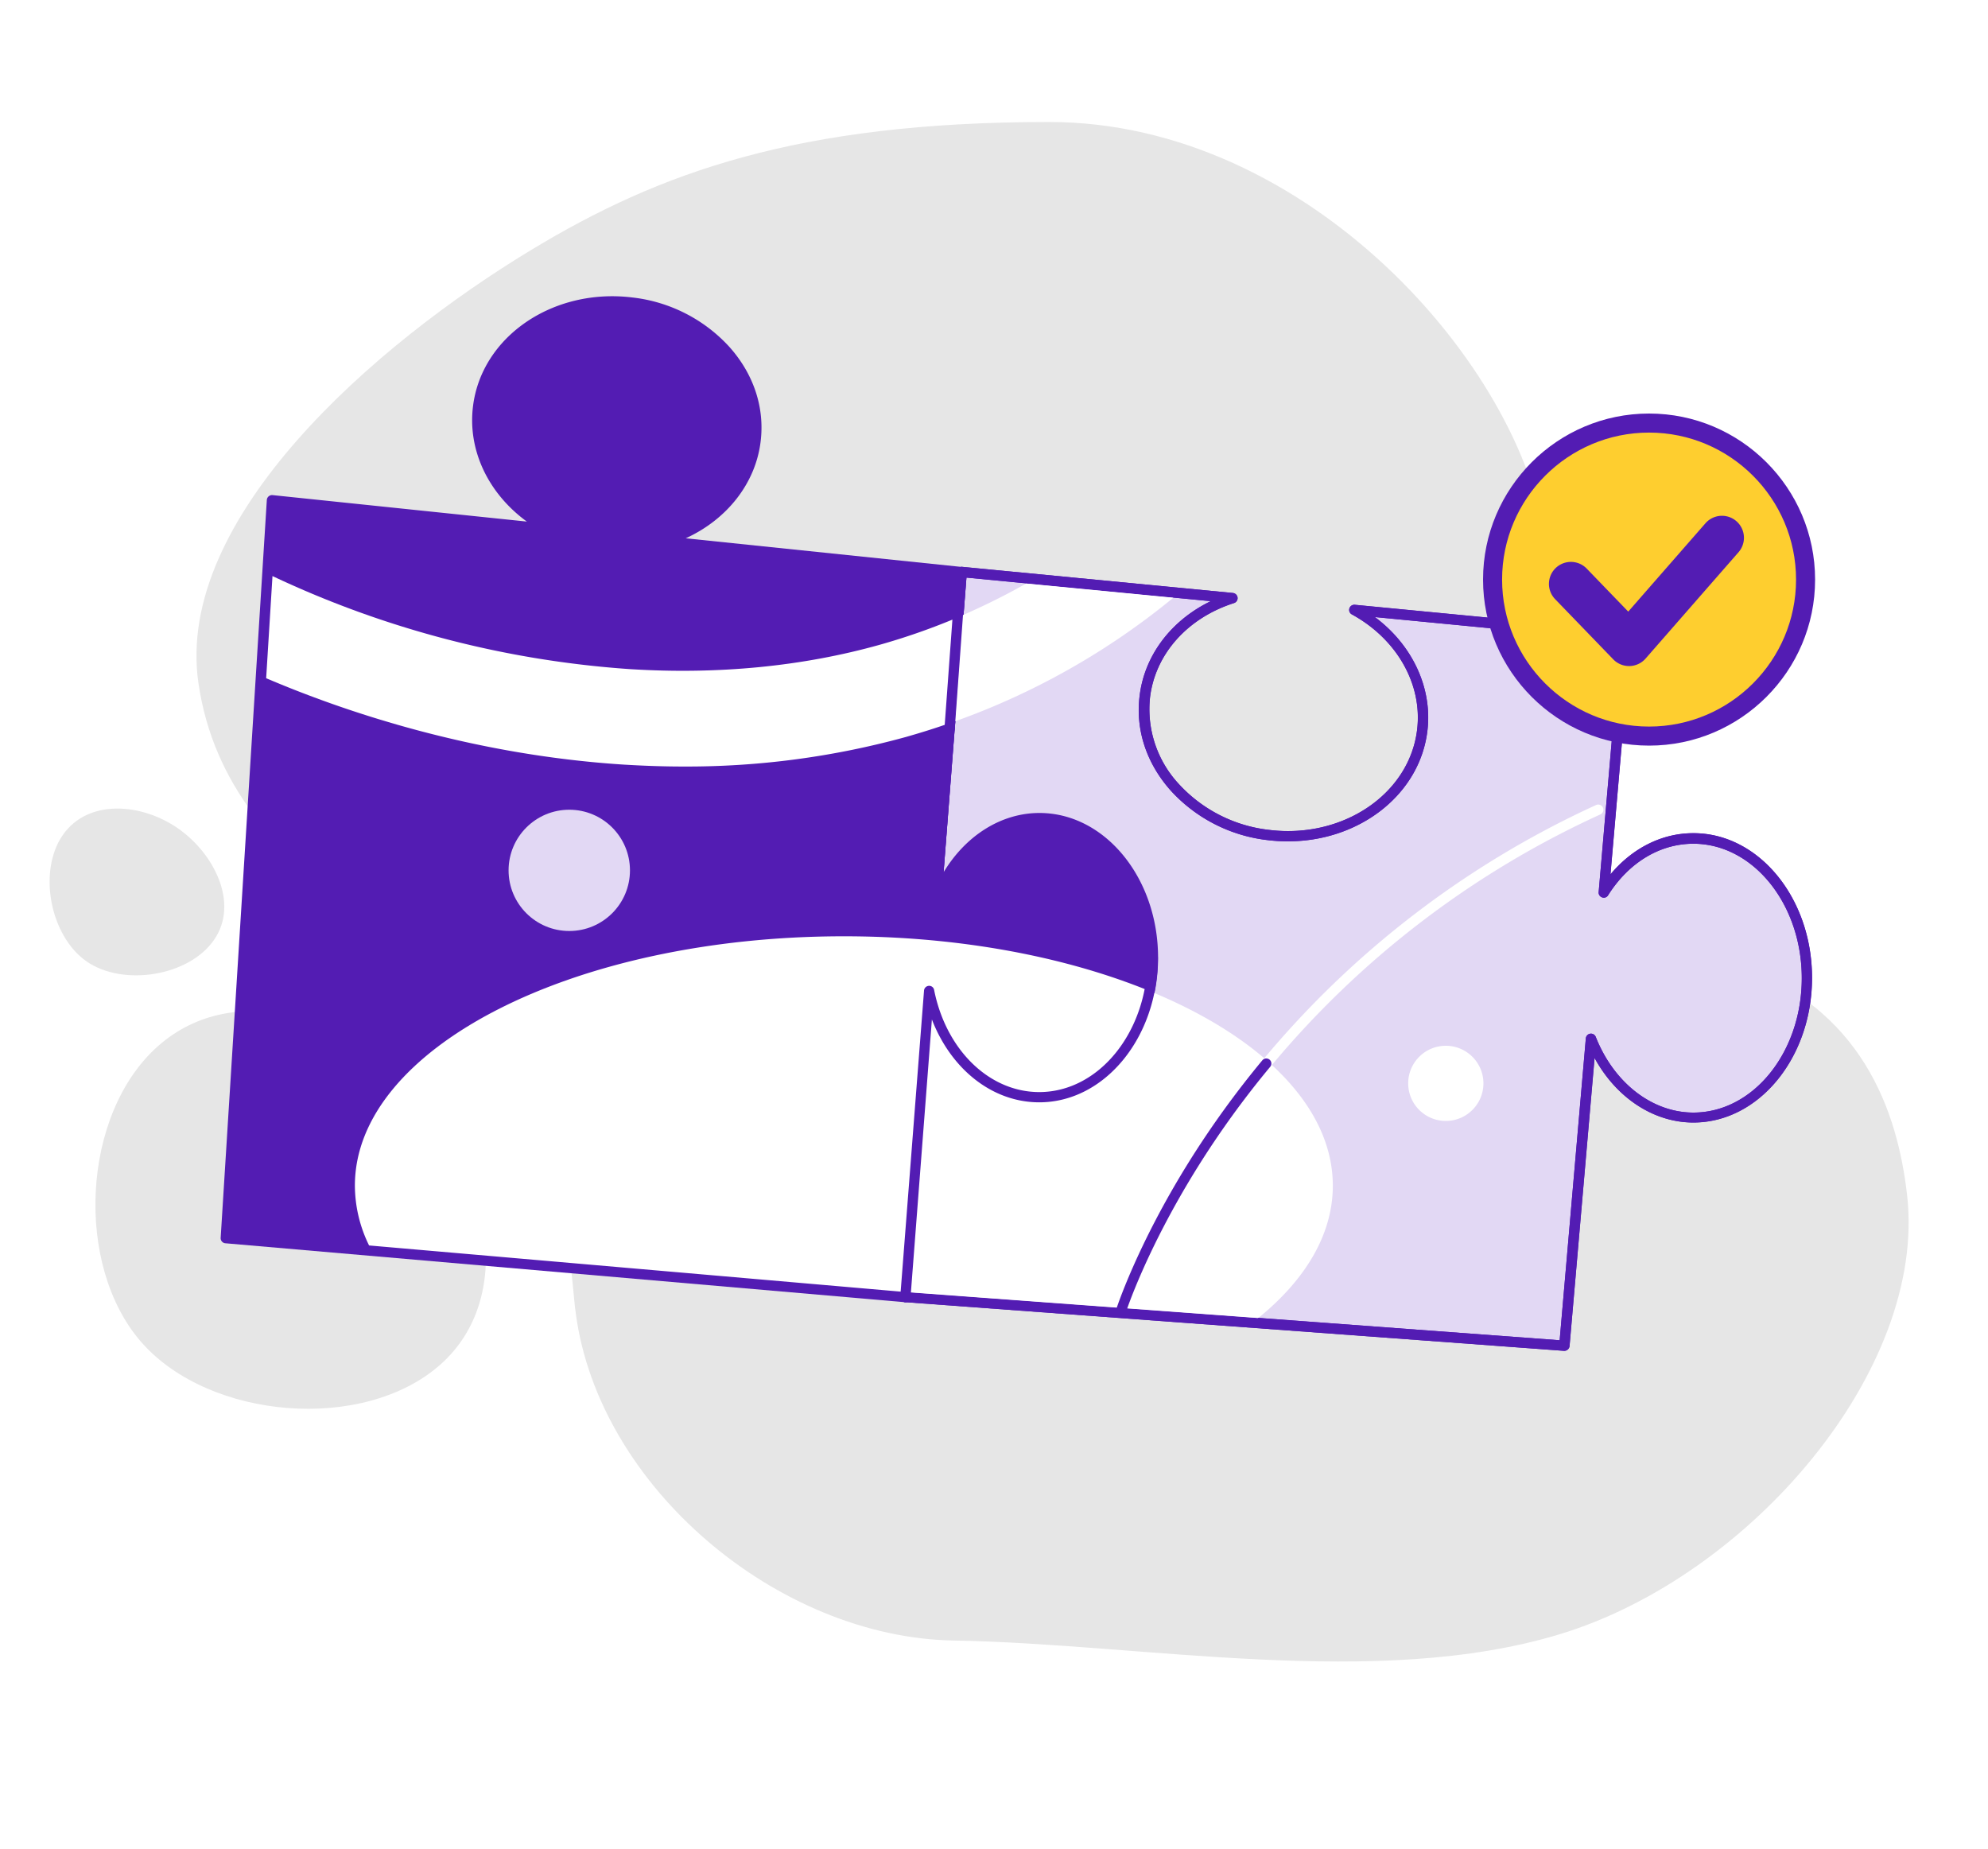 <svg xmlns="http://www.w3.org/2000/svg" viewBox="0 0 1000 930" width="1000" height="930"><path fill="#FFF" d="M0 0h1000v930H0z"/><g transform="translate(105.0 -20.0) rotate(90 387.5 468.5) scale(1.27 1.271)"><svg width="610" height="737" viewBox="0 0 610 737"><g fill="#E6E6E6"><path d="M425.472 1.313c-33.049 3.715-75.084 17.669-91.933 69.166-24.754 75.689-74.868 83.552-130.641 74.523-11.88-1.901-24.193-2.16-36.678-.475C97.357 153.771.283 238.057.283 340.876c0 99.795 20.132 154.445 50.546 204.775 37.585 62.21 106.405 141.269 171.51 131.937 40.523-5.832 67.826-31.235 90.421-62.124 47.176-64.543 74.739-79.318 154.316-86.662 1.728-.173 3.499-.346 5.227-.605 68.863-9.245 128.222-80.139 129.388-149.607 1.253-75.041 19.57-167.363-2.549-239.941C576.202 63.393 494.422-6.42 425.472 1.313z"/><path d="M483.794 699.924c-30.371 26.871-90.68 23.977-117.551-6.394s-11.362-76.899 19.052-103.77c30.371-26.871 80.312-38.233 107.183-7.863 26.871 30.414 21.687 91.156-8.684 118.027zm-151.032 21.86c-9.98 14.429-35.598 19.441-50.027 9.504-14.429-9.98-12.744-31.105-2.765-45.534 9.98-14.429 29.766-24.366 44.195-14.386 14.472 9.936 18.576 35.987 8.597 50.416z"/></g></svg></g><g transform="translate(111.0 149.0) rotate(0.0 401.0 266.0) scale(1.995 1.993)"><svg width="402" height="267" viewBox="0 0 402 267"><clipPath id="a"><path d="M0 0h401.241v266.152H0z"/></clipPath><g clip-path="url(#a)"><path d="M371.325 136.874c-9.182 0-17.372 5.346-22.588 13.622l5.6-64.7-68.5-6.639C297.4 85.448 304.509 97.173 303 109.631c-2.069 16.941-19.441 28.709-38.753 26.338s-33.279-18.018-31.21-34.96c1.466-11.768 10.3-21.079 22.028-24.829l-68.238-6.6-6.423 82.549-1.724 24.361-6.035 76.083 166.178 12.286 6.724-77.463c4.613 11.811 14.441 19.915 25.778 19.915 15.82 0 28.623-15.777 28.623-35.218s-12.803-35.219-28.623-35.219z" fill="#E2D8F4"/><path d="M206.441 130.409c-9.656 0-18.622 5.733-24.183 15l5.863-75.7a1.317 1.317 0 0 0-1.164-1.38l-69.7-7.241c10.389-4.742 17.588-13.838 18.881-24.356 1.078-8.578-1.724-17.07-7.889-23.967A39.035 39.035 0 0 0 103.8.312c-20-2.457-38.02 9.87-40.176 27.459-1.379 11.122 3.88 22.028 13.58 29.1l-64.14-6.684a1.326 1.326 0 0 0-1.423 1.207L.001 237.615A1.294 1.294 0 0 0 1.165 239l171.35 14.872h.13c.299-.008.586-.113.819-.3.271-.228.441-.553.474-.905l5.431-70.135c4.871 12.587 15.26 20.907 27.071 20.907 16.51 0 29.917-16.381 29.917-36.512s-13.407-36.518-29.917-36.518z" fill="#531CB3"/><path d="M338.823 266.152h-.087l-166.177-12.285a1.492 1.492 0 0 1-.905-.431 1.286 1.286 0 0 1-.247-.444 1.288 1.288 0 0 1-.053-.505l6.035-76.083a1.299 1.299 0 0 1 2.233-.709 1.3 1.3 0 0 1 .354.881l-5.949 74.79 163.591 12.113 6.6-76.212a1.299 1.299 0 0 1 2.5-.345c4.569 11.6 14.225 19.1 24.614 19.1 15.088 0 27.33-15.217 27.33-33.925s-12.286-33.925-27.33-33.925c-8.449 0-16.294 4.742-21.51 13.018a1.236 1.236 0 0 1-1.509.517 1.273 1.273 0 0 1-.862-1.336l5.474-63.41-61.9-5.992c9.484 7.069 14.57 17.932 13.234 28.8-1.983 16.122-17.243 27.8-35.132 27.8-1.7.006-3.399-.094-5.087-.3a39.04 39.04 0 0 1-24.442-12.458c-6.164-6.9-8.966-15.39-7.888-23.968 1.25-10.259 7.975-19.053 17.932-23.881l-61.6-5.949-6.294 81.214a1.29 1.29 0 0 1-.406.96 1.29 1.29 0 0 1-.981.354 1.31 1.31 0 0 1-1.167-.955 1.308 1.308 0 0 1-.032-.532l6.423-82.55a1.345 1.345 0 0 1 .917-1.152c.163-.052.335-.07.505-.053l68.238 6.6a1.325 1.325 0 0 1 1.164 1.164 1.302 1.302 0 0 1-.9 1.379c-11.725 3.75-19.829 12.846-21.166 23.752a27.73 27.73 0 0 0 7.242 21.9 36.39 36.39 0 0 0 22.8 11.6c18.579 2.285 35.305-9.052 37.287-25.217 1.423-11.467-5.043-22.933-16.466-29.184a1.277 1.277 0 0 1-.6-1.509 1.313 1.313 0 0 1 1.38-.905l68.5 6.6a1.32 1.32 0 0 1 1.164 1.379l-5.216 60.048c5.561-6.639 12.975-10.389 20.907-10.389 16.51 0 29.916 16.381 29.916 36.512s-13.406 36.511-29.916 36.511c-10.044 0-19.441-6.25-24.916-16.294l-6.309 72.654a1.346 1.346 0 0 1-1.293 1.252z" fill="#531CB3"/><path d="m172.775 251.322 88.843 6.553c11.9-9.656 18.8-21.123 18.8-33.408 0-34.744-55.177-62.936-123.286-62.936-68.109 0-123.29 28.192-123.29 62.936a34.471 34.471 0 0 0 3.577 15.087z" fill="#fff"/><path d="M371.325 135.499c-7.932 0-15.346 3.75-20.907 10.389l5.216-60.048a1.322 1.322 0 0 0-1.164-1.379l-68.5-6.6a1.316 1.316 0 0 0-1.38.905 1.277 1.277 0 0 0 .6 1.51c11.423 6.25 17.889 17.716 16.466 29.183-1.982 16.165-18.708 27.5-37.287 25.217a36.38 36.38 0 0 1-22.8-11.6 27.729 27.729 0 0 1-7.242-21.9c1.337-10.906 9.441-20 21.166-23.752a1.3 1.3 0 0 0 .52-2.163 1.325 1.325 0 0 0-.784-.38L187 68.291a1.259 1.259 0 0 0-.948.3 1.343 1.343 0 0 0-.474.906l-6.423 82.549a1.308 1.308 0 0 0 .274 1.006c.113.14.253.255.413.337a1.292 1.292 0 0 0 1.04.07 1.302 1.302 0 0 0 .859-1.24l6.294-81.214 61.6 5.95c-9.957 4.827-16.682 13.621-17.932 23.88-1.078 8.579 1.724 17.071 7.889 23.968a39.03 39.03 0 0 0 24.441 12.458c1.688.206 3.387.306 5.087.3 17.889 0 33.149-11.682 35.132-27.8 1.336-10.863-3.75-21.725-13.234-28.795l61.9 5.992-5.475 63.41a1.278 1.278 0 0 0 .862 1.336 1.24 1.24 0 0 0 1.509-.517c5.216-8.276 13.061-13.018 21.51-13.018 15.045 0 27.33 15.217 27.33 33.925s-12.242 33.925-27.33 33.925c-10.389 0-20.045-7.5-24.614-19.1a1.304 1.304 0 0 0-1.385-.805 1.298 1.298 0 0 0-1.115 1.15l-6.6 76.213-75.955-5.648c-.474.388-.991.776-1.509 1.207l-87.55-6.466-1.25-.129v.043a1.255 1.255 0 0 0 .3.949c.243.244.563.396.905.431l166.177 12.285h.086a1.343 1.343 0 0 0 1.294-1.25l6.293-72.678c5.475 10.044 14.872 16.294 24.916 16.294 16.51 0 29.916-16.38 29.916-36.511s-13.398-36.505-29.908-36.505z" fill="#531CB3"/><path d="M263.687 194.94a1.137 1.137 0 0 1-.819-.3 1.264 1.264 0 0 1-.473-.868 1.254 1.254 0 0 1 .301-.943 237.805 237.805 0 0 1 84.144-64.445 1.303 1.303 0 0 1 1.078 2.371 234.91 234.91 0 0 0-83.239 63.712 1.296 1.296 0 0 1-.992.473z" fill="#fff"/><path d="M172.646 253.867h-.087a1.3 1.3 0 0 1-1.207-1.38l5.992-77.247a1.298 1.298 0 0 1 1.207-1.207 1.261 1.261 0 0 1 1.336 1.034c3.018 15.174 13.924 25.778 26.511 25.778 15.088 0 27.33-15.217 27.33-33.925 0-.343.136-.672.379-.914a1.29 1.29 0 0 1 1.829 0c.242.242.378.571.378.914 0 20.131-13.406 36.512-29.916 36.512-11.811 0-22.2-8.32-27.071-20.907l-5.388 70.135a1.28 1.28 0 0 1-1.293 1.207zm11.164-143.46h-.086a1.305 1.305 0 0 1-.888-.44 1.305 1.305 0 0 1-.319-.939l2.242-30.95a1.294 1.294 0 0 1 .859-1.24 1.299 1.299 0 0 1 1.727 1.411L185.1 109.2a1.34 1.34 0 0 1-1.29 1.207z" fill="#531CB3"/><path d="M185.233 107.26a184.197 184.197 0 0 0 54.961-31.166l-37.115-3.578a170.97 170.97 0 0 1-15.906 7.932z" fill="#fff"/><path d="M87.897 160.196c8.452 0 15.303-6.852 15.303-15.303 0-8.452-6.851-15.303-15.303-15.303-8.451 0-15.303 6.851-15.303 15.303 0 8.451 6.852 15.303 15.303 15.303z" fill="#E2D8F4"/><path d="M184.5 81.612a166.304 166.304 0 0 1-18.277 6.336c-19.485 5.475-40.693 7.544-62.936 6.165A251.151 251.151 0 0 1 13.064 70.62L11.47 96.4c19.182 8.19 51.6 19.355 90.309 21.812 5 .3 9.957.474 14.872.474a207.846 207.846 0 0 0 56.125-7.457c3.319-.948 6.552-1.94 9.785-3.061zM308.906 208.13c5.238 0 9.484-4.246 9.484-9.484s-4.246-9.484-9.484-9.484c-5.237 0-9.484 4.246-9.484 9.484s4.247 9.484 9.484 9.484z" fill="#fff"/><path d="M227 257.53a1.182 1.182 0 0 1-.388-.043 1.31 1.31 0 0 1-.862-1.638c.043-.173 5.173-16.209 18.493-37.547a236.13 236.13 0 0 1 18.407-25.476 1.288 1.288 0 0 1 2.272.697c.032.34-.072.678-.289.941a231.292 231.292 0 0 0-18.233 25.218c-13.147 21.079-18.191 36.813-18.234 36.986a1.129 1.129 0 0 1-1.166.862z" fill="#531CB3"/></g></svg></g><g transform="translate(746.0 208.0) rotate(0.0 83.5 83.5) scale(2.395 2.395)"><svg width="69.739" height="69.739" viewBox="0 0 69.739 69.739"><circle cx="34.87" cy="34.87" fill="#fece2f" r="32.87"/><g fill="#531CB3"><path d="M34.869 69.739C15.643 69.739 0 54.096 0 34.869S15.643 0 34.869 0s34.87 15.643 34.87 34.87-15.643 34.87-34.87 34.87zm0-65.739C17.848 4 4 17.848 4 34.869s13.848 30.87 30.869 30.87 30.87-13.848 30.87-30.87S51.891 4 34.869 4z"/><path d="M30.664 53.03a4.62 4.62 0 0 1-3.32-1.409L15.135 38.979a4.615 4.615 0 0 1 6.64-6.412l8.72 9.03 16.271-18.613a4.616 4.616 0 0 1 6.95 6.074L34.14 51.453a4.614 4.614 0 0 1-3.361 1.577l-.114.001z"/></g></svg></g></svg>